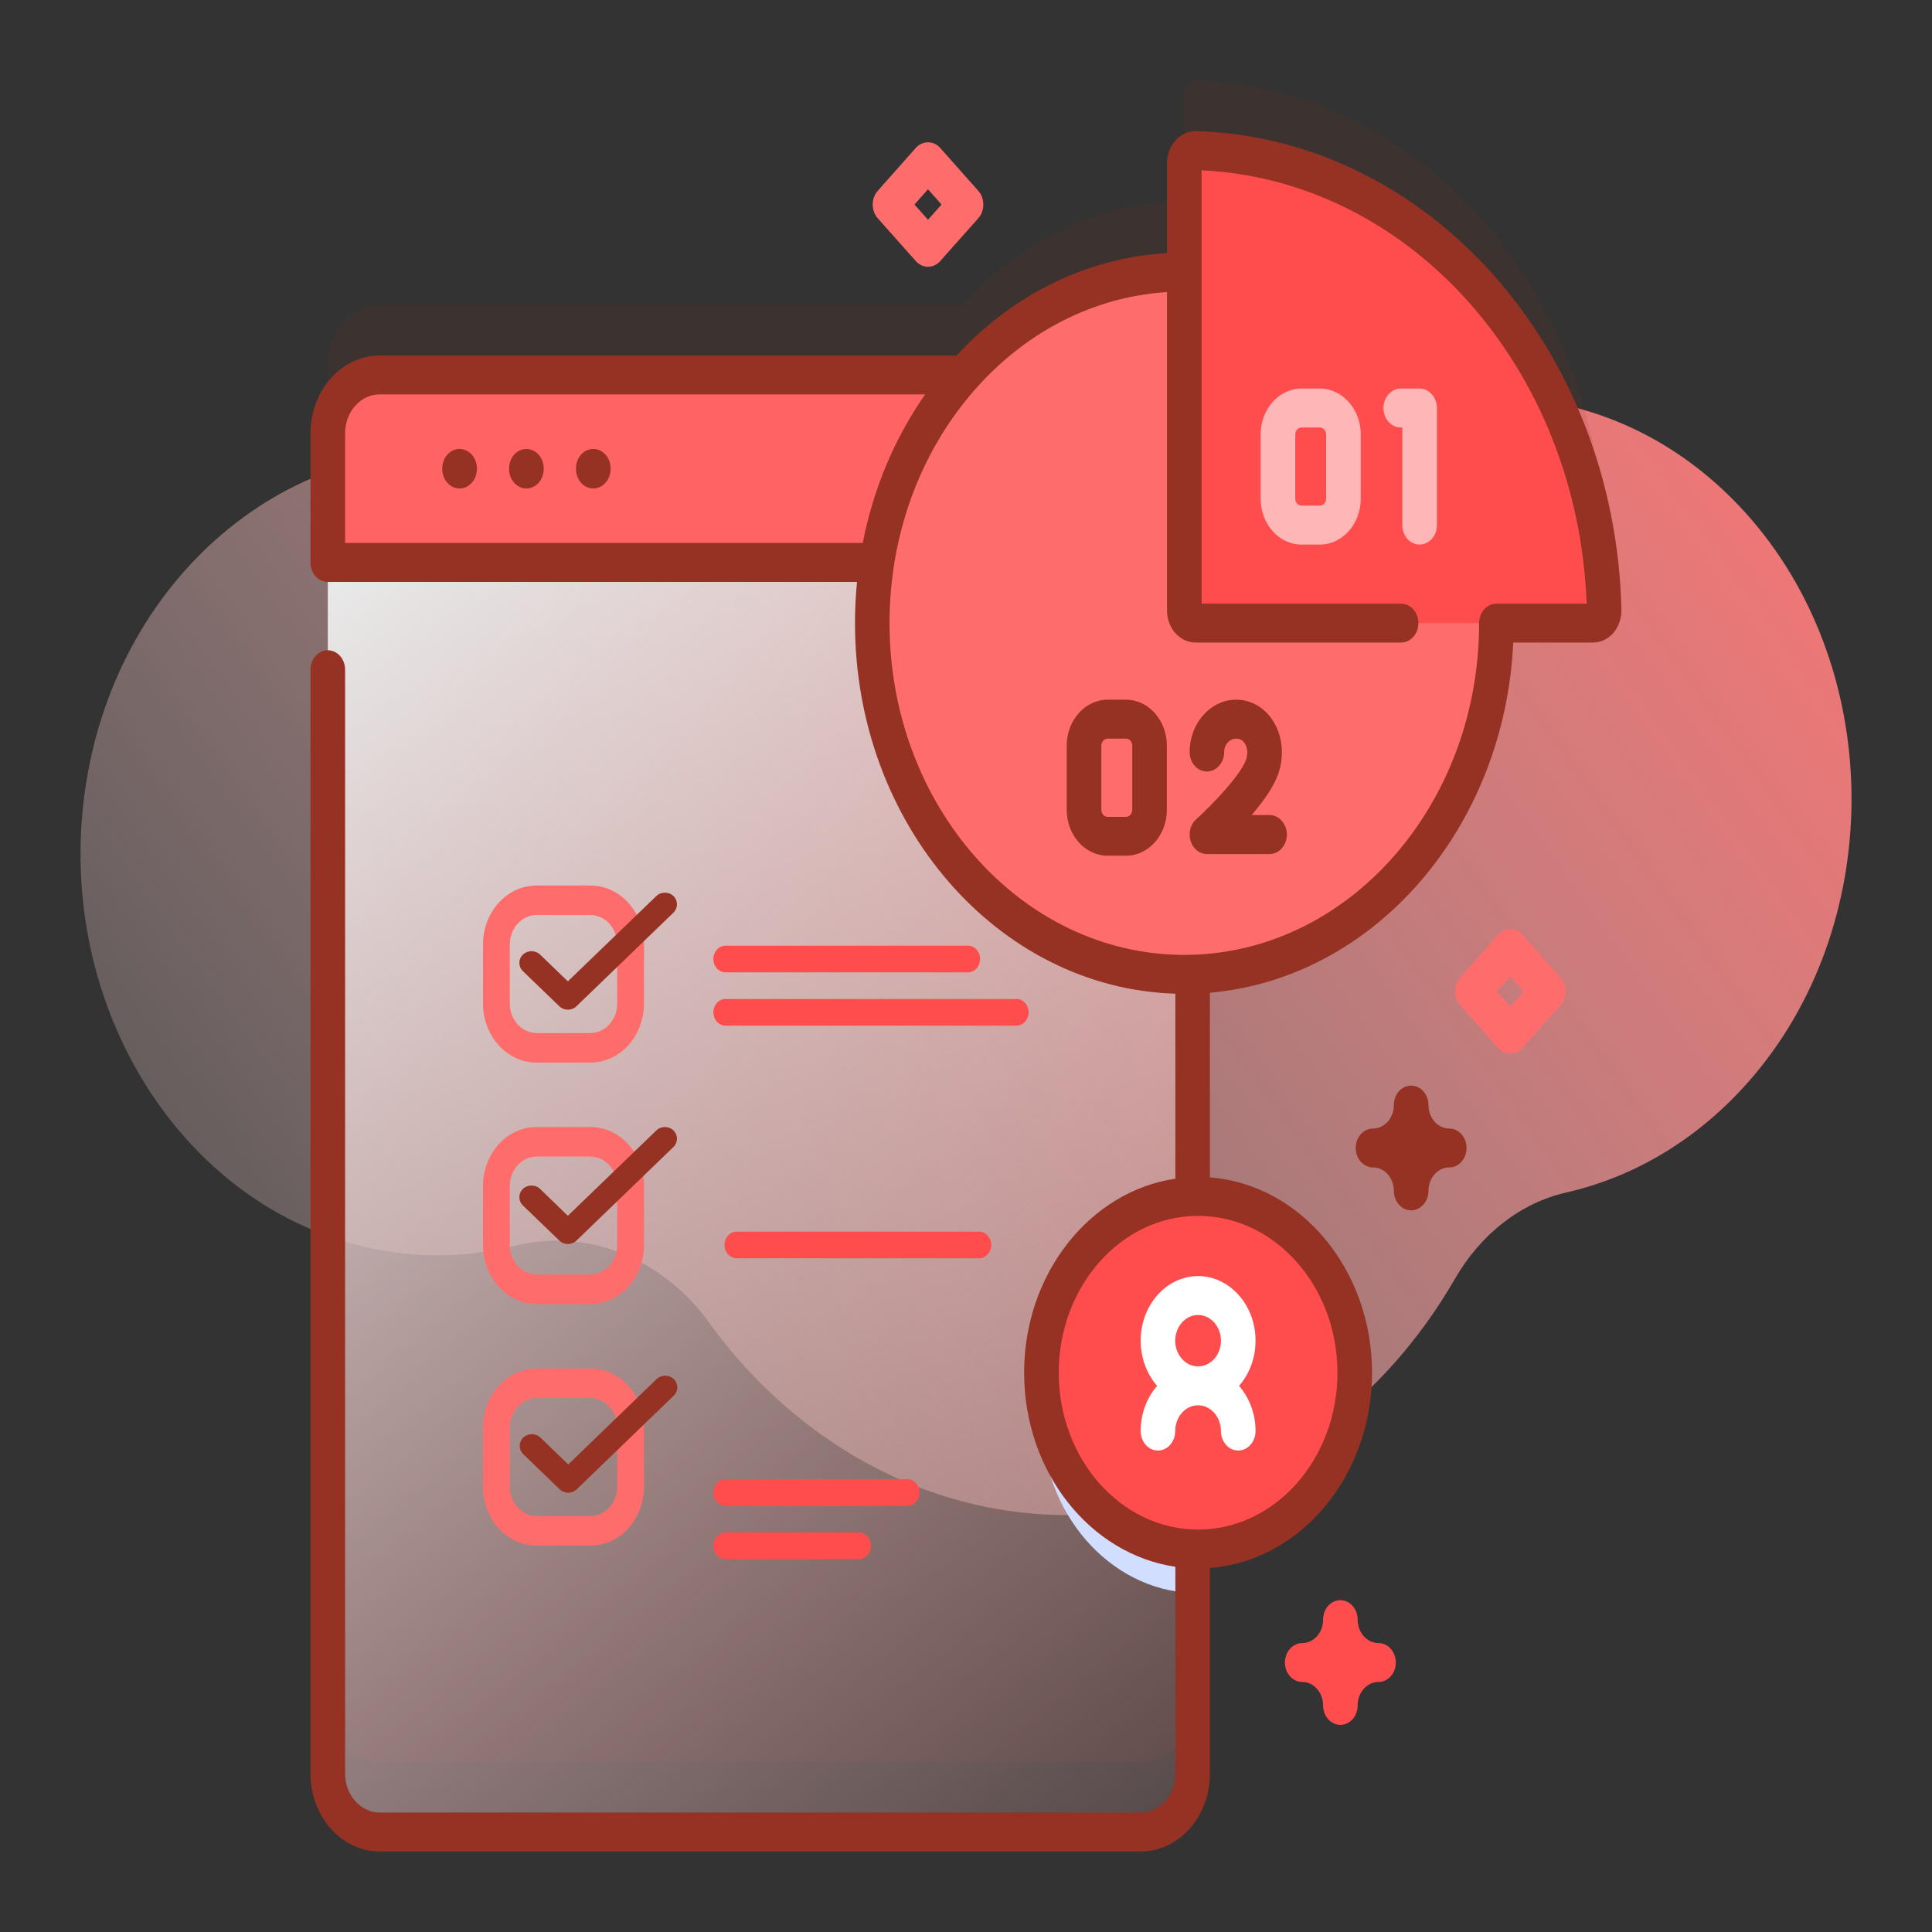 <svg width="24" height="24" viewBox="0 0 24 24" fill="none" xmlns="http://www.w3.org/2000/svg">
<rect x="0" y="0" width="24" height="24" fill="#333333" stroke="none"/>
<path d="M21.753 6.449C20.251 4.711 17.908 4.471 16.174 5.73C15.681 6.088 15.083 6.208 14.51 6.064C13.154 5.726 11.735 5.957 10.527 6.695C9.714 7.191 8.725 7.105 7.967 6.51C7.463 6.115 6.879 5.832 6.237 5.699C3.855 5.205 1.539 6.983 1.081 9.66C0.613 12.397 2.225 15.028 4.656 15.516C5.25 15.635 5.837 15.615 6.391 15.476C7.291 15.251 8.231 15.627 8.811 16.433C9.178 16.941 9.62 17.395 10.133 17.771C12.785 19.72 16.339 18.878 18.07 15.893C18.071 15.89 18.073 15.887 18.075 15.884C18.392 15.335 18.885 14.944 19.455 14.814C20.287 14.625 21.079 14.166 21.722 13.436C23.414 11.515 23.428 8.389 21.753 6.449Z" fill="url(#paint0_linear_142_382)"/>
<path opacity="0.1" d="M14.857 1C14.778 0.998 14.712 1.068 14.712 1.157V2.507C14.712 2.507 14.712 2.507 14.712 2.507C13.641 2.507 12.671 2.996 11.969 3.787H4.717C4.361 3.787 4.072 4.111 4.072 4.512V21.162C4.072 21.562 4.361 21.888 4.717 21.888H14.171C14.527 21.888 14.816 21.563 14.816 21.162V11.231C16.909 11.17 18.589 9.241 18.589 6.87C18.589 6.87 18.589 6.87 18.589 6.87H19.788C19.867 6.87 19.93 6.796 19.928 6.707C19.852 3.594 17.623 1.085 14.857 1Z" fill="#953223"/>
<path d="M14.816 5.383V22.033C14.816 22.433 14.527 22.759 14.171 22.759H4.717C4.361 22.759 4.072 22.433 4.072 22.033V5.383C4.072 4.982 4.361 4.658 4.717 4.658H14.171C14.527 4.658 14.816 4.982 14.816 5.383Z" fill="url(#paint1_linear_142_382)"/>
<path d="M14.816 15.412V19.79C13.772 19.75 12.937 18.785 12.937 17.601C12.937 16.416 13.772 15.451 14.816 15.412Z" fill="#D2DEFF"/>
<path d="M14.816 6.987V5.383C14.816 4.982 14.527 4.657 14.171 4.657H4.717C4.361 4.657 4.072 4.982 4.072 5.383V6.987H14.816Z" fill="#FF6363"/>
<path d="M14.712 12.104C16.853 12.104 18.589 10.151 18.589 7.741C18.589 5.331 16.853 3.378 14.712 3.378C12.571 3.378 10.835 5.331 10.835 7.741C10.835 10.151 12.571 12.104 14.712 12.104Z" fill="#FF6C6C"/>
<path d="M19.788 7.741H14.852C14.775 7.741 14.712 7.671 14.712 7.584V2.028C14.712 1.939 14.778 1.869 14.857 1.871C17.623 1.956 19.852 4.465 19.928 7.578C19.93 7.667 19.867 7.741 19.788 7.741Z" fill="#FF4D4D"/>
<path d="M16.396 6.765H16.167C15.887 6.765 15.66 6.509 15.66 6.194V5.398C15.66 5.083 15.887 4.827 16.167 4.827H16.396C16.676 4.827 16.904 5.083 16.904 5.398V6.194C16.904 6.509 16.676 6.765 16.396 6.765ZM16.167 5.311C16.124 5.311 16.09 5.35 16.09 5.398V6.194C16.09 6.242 16.124 6.281 16.167 6.281H16.396C16.439 6.281 16.474 6.242 16.474 6.194V5.398C16.474 5.35 16.439 5.311 16.396 5.311H16.167Z" fill="#FEB6B6"/>
<path d="M17.635 6.765C17.516 6.765 17.42 6.657 17.42 6.523V5.311H17.401C17.282 5.311 17.186 5.203 17.186 5.069C17.186 4.935 17.282 4.827 17.401 4.827H17.635C17.754 4.827 17.85 4.935 17.85 5.069V6.523C17.85 6.657 17.753 6.765 17.635 6.765Z" fill="#FEB6B6"/>
<path d="M13.988 10.63H13.759C13.479 10.63 13.251 10.374 13.251 10.059V9.263C13.251 8.948 13.479 8.692 13.759 8.692H13.988C14.268 8.692 14.495 8.948 14.495 9.263V10.059C14.495 10.374 14.268 10.63 13.988 10.63ZM13.759 9.176C13.716 9.176 13.681 9.215 13.681 9.263V10.059C13.681 10.108 13.716 10.147 13.759 10.147H13.988C14.031 10.147 14.065 10.108 14.065 10.059V9.263C14.065 9.215 14.031 9.176 13.988 9.176H13.759Z" fill="#953223"/>
<path d="M15.771 10.609H14.992C14.901 10.609 14.82 10.544 14.79 10.447C14.759 10.351 14.787 10.243 14.858 10.179C15.075 9.983 15.41 9.625 15.477 9.442C15.503 9.372 15.499 9.294 15.466 9.24C15.441 9.197 15.404 9.176 15.355 9.176C15.274 9.176 15.207 9.251 15.207 9.343C15.207 9.476 15.111 9.584 14.992 9.584C14.874 9.584 14.778 9.476 14.778 9.343C14.778 8.984 15.037 8.692 15.355 8.692C15.548 8.692 15.719 8.794 15.824 8.971C15.937 9.161 15.955 9.406 15.874 9.627C15.816 9.785 15.685 9.965 15.548 10.125H15.771C15.889 10.125 15.986 10.234 15.986 10.367C15.986 10.501 15.889 10.609 15.771 10.609Z" fill="#953223"/>
<path d="M16.832 17.303C16.954 16.101 16.187 15.014 15.119 14.876C14.05 14.738 13.085 15.601 12.963 16.804C12.84 18.006 13.607 19.093 14.675 19.231C15.744 19.369 16.709 18.506 16.832 17.303Z" fill="#FF4D4D"/>
<path d="M5.709 5.577C5.59 5.577 5.494 5.685 5.494 5.819V5.826C5.494 5.96 5.59 6.068 5.709 6.068C5.827 6.068 5.924 5.96 5.924 5.826V5.819C5.924 5.685 5.827 5.577 5.709 5.577Z" fill="#953223"/>
<path d="M6.539 5.577C6.42 5.577 6.324 5.685 6.324 5.819V5.826C6.324 5.96 6.42 6.068 6.539 6.068C6.658 6.068 6.754 5.96 6.754 5.826V5.819C6.754 5.685 6.658 5.577 6.539 5.577Z" fill="#953223"/>
<path d="M7.37 5.577C7.251 5.577 7.155 5.685 7.155 5.819V5.826C7.155 5.96 7.251 6.068 7.37 6.068C7.488 6.068 7.585 5.96 7.585 5.826V5.819C7.585 5.685 7.488 5.577 7.37 5.577Z" fill="#953223"/>
<path d="M14.863 1.629C14.766 1.626 14.673 1.668 14.604 1.743C14.535 1.818 14.497 1.92 14.497 2.028V3.144C13.513 3.201 12.592 3.649 11.881 4.418C11.874 4.417 11.867 4.416 11.86 4.416H4.717C4.243 4.416 3.857 4.85 3.857 5.383V6.987C3.857 7.121 3.954 7.229 4.072 7.229H10.646C10.63 7.398 10.621 7.569 10.621 7.741C10.621 10.238 12.396 12.277 14.601 12.344V14.642C13.542 14.798 12.722 15.819 12.722 17.052C12.722 18.286 13.542 19.307 14.601 19.463V22.033C14.601 22.299 14.408 22.516 14.171 22.516H4.717C4.48 22.516 4.287 22.299 4.287 22.033V8.319C4.287 8.186 4.191 8.078 4.072 8.078C3.954 8.078 3.857 8.186 3.857 8.319V22.033C3.857 22.566 4.243 23 4.717 23H14.171C14.645 23 15.03 22.566 15.03 22.033V19.478C16.154 19.392 17.044 18.337 17.044 17.052C17.044 15.767 16.154 14.712 15.03 14.626V12.332C17.068 12.154 18.691 10.291 18.798 7.982H19.788C19.884 7.982 19.974 7.94 20.042 7.862C20.108 7.785 20.145 7.679 20.142 7.571C20.064 4.328 17.745 1.718 14.863 1.629ZM4.287 6.745V5.383C4.287 5.116 4.48 4.899 4.717 4.899H11.493C11.112 5.445 10.848 6.074 10.717 6.745H4.287ZM16.614 17.052C16.614 18.127 15.838 19.001 14.883 19.001C13.928 19.001 13.152 18.127 13.152 17.052C13.152 15.978 13.928 15.104 14.883 15.104C15.838 15.104 16.614 15.978 16.614 17.052ZM18.589 7.499C18.47 7.499 18.374 7.607 18.374 7.741C18.374 10.013 16.731 11.862 14.712 11.862C12.693 11.862 11.05 10.013 11.05 7.741C11.05 6.661 11.419 5.64 12.088 4.866C12.731 4.123 13.583 3.687 14.497 3.628V7.584C14.497 7.804 14.656 7.982 14.852 7.982H17.405C17.524 7.982 17.62 7.874 17.62 7.741C17.62 7.607 17.524 7.499 17.405 7.499H14.927V2.116C17.52 2.239 19.601 4.58 19.71 7.499H18.589Z" fill="#953223"/>
<path d="M15.597 16.654C15.597 16.212 15.276 15.852 14.883 15.852C14.49 15.852 14.17 16.212 14.17 16.654C14.17 16.873 14.248 17.071 14.374 17.216C14.248 17.361 14.17 17.558 14.17 17.777C14.17 17.91 14.266 18.019 14.384 18.019C14.503 18.019 14.599 17.91 14.599 17.777C14.599 17.601 14.726 17.457 14.883 17.457C15.04 17.457 15.167 17.601 15.167 17.777C15.167 17.91 15.263 18.019 15.382 18.019C15.5 18.019 15.597 17.91 15.597 17.777C15.597 17.559 15.518 17.361 15.392 17.216C15.518 17.071 15.597 16.873 15.597 16.654ZM14.883 16.335C15.04 16.335 15.167 16.479 15.167 16.655C15.167 16.831 15.04 16.974 14.883 16.974C14.727 16.974 14.599 16.831 14.599 16.655C14.599 16.479 14.727 16.335 14.883 16.335Z" fill="white"/>
<path d="M18.762 13.088C18.707 13.088 18.651 13.064 18.61 13.017L18.138 12.486C18.054 12.392 18.054 12.238 18.138 12.144L18.61 11.613C18.693 11.518 18.83 11.518 18.913 11.613L19.385 12.144C19.469 12.238 19.469 12.392 19.385 12.486L18.913 13.017C18.872 13.064 18.817 13.088 18.762 13.088ZM18.593 12.315L18.762 12.504L18.93 12.315L18.762 12.126L18.593 12.315Z" fill="#FF6C6C"/>
<path d="M11.528 3.314C11.473 3.314 11.418 3.29 11.376 3.243L10.904 2.712C10.82 2.617 10.82 2.464 10.904 2.37L11.376 1.838C11.416 1.793 11.471 1.768 11.528 1.768C11.585 1.768 11.64 1.793 11.68 1.838L12.152 2.37C12.236 2.464 12.236 2.617 12.152 2.712L11.68 3.243C11.638 3.29 11.583 3.314 11.528 3.314ZM11.36 2.541L11.528 2.73L11.696 2.541L11.528 2.351L11.36 2.541Z" fill="#FF6C6C"/>
<path d="M17.53 15.035C17.411 15.035 17.315 14.927 17.315 14.793C17.315 14.633 17.199 14.502 17.056 14.502C16.938 14.502 16.841 14.394 16.841 14.261C16.841 14.127 16.938 14.019 17.056 14.019C17.199 14.019 17.315 13.888 17.315 13.728C17.315 13.594 17.411 13.486 17.53 13.486C17.648 13.486 17.745 13.594 17.745 13.728C17.745 13.888 17.861 14.019 18.003 14.019C18.122 14.019 18.218 14.127 18.218 14.261C18.218 14.394 18.122 14.502 18.003 14.502C17.861 14.502 17.745 14.633 17.745 14.793C17.745 14.927 17.648 15.035 17.53 15.035Z" fill="#953223"/>
<path d="M16.651 21.427C16.532 21.427 16.436 21.319 16.436 21.186C16.436 21.025 16.32 20.894 16.177 20.894C16.058 20.894 15.962 20.786 15.962 20.653C15.962 20.519 16.058 20.411 16.177 20.411C16.32 20.411 16.436 20.28 16.436 20.12C16.436 19.986 16.532 19.878 16.651 19.878C16.769 19.878 16.865 19.986 16.865 20.12C16.865 20.28 16.981 20.411 17.124 20.411C17.243 20.411 17.339 20.519 17.339 20.653C17.339 20.786 17.243 20.894 17.124 20.894C16.981 20.894 16.865 21.025 16.865 21.186C16.865 21.319 16.769 21.427 16.651 21.427Z" fill="#FF4D4D"/>
<path d="M7.333 11H6.667C6.298 11 6 11.328 6 11.733V12.467C6 12.872 6.298 13.2 6.667 13.2H7.333C7.702 13.2 8 12.872 8 12.467V11.733C8 11.328 7.702 11 7.333 11ZM7.667 12.467C7.667 12.669 7.517 12.833 7.333 12.833H6.667C6.483 12.833 6.333 12.669 6.333 12.467V11.733C6.333 11.531 6.483 11.367 6.667 11.367H7.333C7.517 11.367 7.667 11.531 7.667 11.733V12.467Z" fill="#FF6C6C"/>
<path d="M6.948 12.5L6.496 12.064C6.437 12.007 6.437 11.915 6.496 11.858C6.555 11.802 6.65 11.802 6.709 11.858L7.054 12.191L8.153 11.131C8.211 11.075 8.307 11.075 8.366 11.131C8.424 11.188 8.424 11.28 8.366 11.337L7.161 12.5C7.102 12.557 7.007 12.557 6.948 12.5Z" fill="#953223"/>
<path d="M12.025 12.079H9.012C8.929 12.079 8.862 12.005 8.862 11.913C8.862 11.822 8.929 11.748 9.012 11.748H12.025C12.108 11.748 12.175 11.822 12.175 11.913C12.175 12.005 12.108 12.079 12.025 12.079Z" fill="#FF4D4D"/>
<path d="M12.627 12.741H9.012C8.929 12.741 8.862 12.667 8.862 12.575C8.862 12.484 8.929 12.41 9.012 12.41H12.627C12.71 12.41 12.778 12.484 12.778 12.575C12.778 12.667 12.71 12.741 12.627 12.741Z" fill="#FF4D4D"/>
<path d="M7.333 14H6.667C6.298 14 6 14.328 6 14.733V15.467C6 15.872 6.298 16.2 6.667 16.2H7.333C7.702 16.2 8 15.872 8 15.467V14.733C8 14.328 7.702 14 7.333 14ZM7.667 15.467C7.667 15.669 7.517 15.833 7.333 15.833H6.667C6.483 15.833 6.333 15.669 6.333 15.467V14.733C6.333 14.531 6.483 14.367 6.667 14.367H7.333C7.517 14.367 7.667 14.531 7.667 14.733V15.467Z" fill="#FF6C6C"/>
<path d="M6.948 15.411L6.496 14.975C6.437 14.918 6.437 14.826 6.496 14.769C6.555 14.713 6.65 14.713 6.709 14.769L7.054 15.103L8.153 14.043C8.211 13.986 8.307 13.986 8.366 14.043C8.424 14.099 8.424 14.191 8.366 14.248L7.161 15.411C7.102 15.468 7.007 15.468 6.948 15.411Z" fill="#953223"/>
<path d="M12.163 15.631H9.151C9.067 15.631 9 15.557 9 15.466C9 15.374 9.067 15.3 9.151 15.3H12.163C12.246 15.3 12.314 15.374 12.314 15.466C12.314 15.557 12.246 15.631 12.163 15.631Z" fill="#FF4D4D"/>
<path d="M7.333 17H6.667C6.298 17 6 17.328 6 17.733V18.467C6 18.872 6.298 19.2 6.667 19.2H7.333C7.702 19.2 8 18.872 8 18.467V17.733C8 17.328 7.702 17 7.333 17ZM7.667 18.467C7.667 18.669 7.517 18.833 7.333 18.833H6.667C6.483 18.833 6.333 18.669 6.333 18.467V17.733C6.333 17.531 6.483 17.367 6.667 17.367H7.333C7.517 17.367 7.667 17.531 7.667 17.733V18.467Z" fill="#FF6C6C"/>
<path d="M6.952 18.5L6.5 18.064C6.441 18.007 6.441 17.915 6.5 17.858C6.559 17.802 6.654 17.802 6.713 17.858L7.059 18.192L8.157 17.131C8.216 17.075 8.311 17.075 8.37 17.131C8.429 17.188 8.429 17.28 8.37 17.337L7.165 18.5C7.106 18.557 7.011 18.557 6.952 18.5Z" fill="#953223"/>
<path d="M11.272 18.706H9.012C8.929 18.706 8.862 18.632 8.862 18.54C8.862 18.449 8.929 18.375 9.012 18.375H11.272C11.355 18.375 11.422 18.449 11.422 18.54C11.422 18.632 11.355 18.706 11.272 18.706Z" fill="#FF4D4D"/>
<path d="M10.669 19.369H9.012C8.929 19.369 8.862 19.294 8.862 19.203C8.862 19.111 8.929 19.037 9.012 19.037H10.669C10.752 19.037 10.82 19.111 10.82 19.203C10.82 19.294 10.752 19.369 10.669 19.369Z" fill="#FF4D4D"/>
<defs>
<linearGradient id="paint0_linear_142_382" x1="0.5" y1="25.2" x2="25.693" y2="7.223" gradientUnits="userSpaceOnUse">
<stop stop-color="white" stop-opacity="0"/>
<stop offset="0.999" stop-color="#FF7070"/>
</linearGradient>
<linearGradient id="paint1_linear_142_382" x1="4.5" y1="7.05" x2="18.587" y2="24.466" gradientUnits="userSpaceOnUse">
<stop stop-color="#E8E8E8"/>
<stop offset="1" stop-color="#FFAEAE" stop-opacity="0"/>
</linearGradient>
</defs>
</svg>
